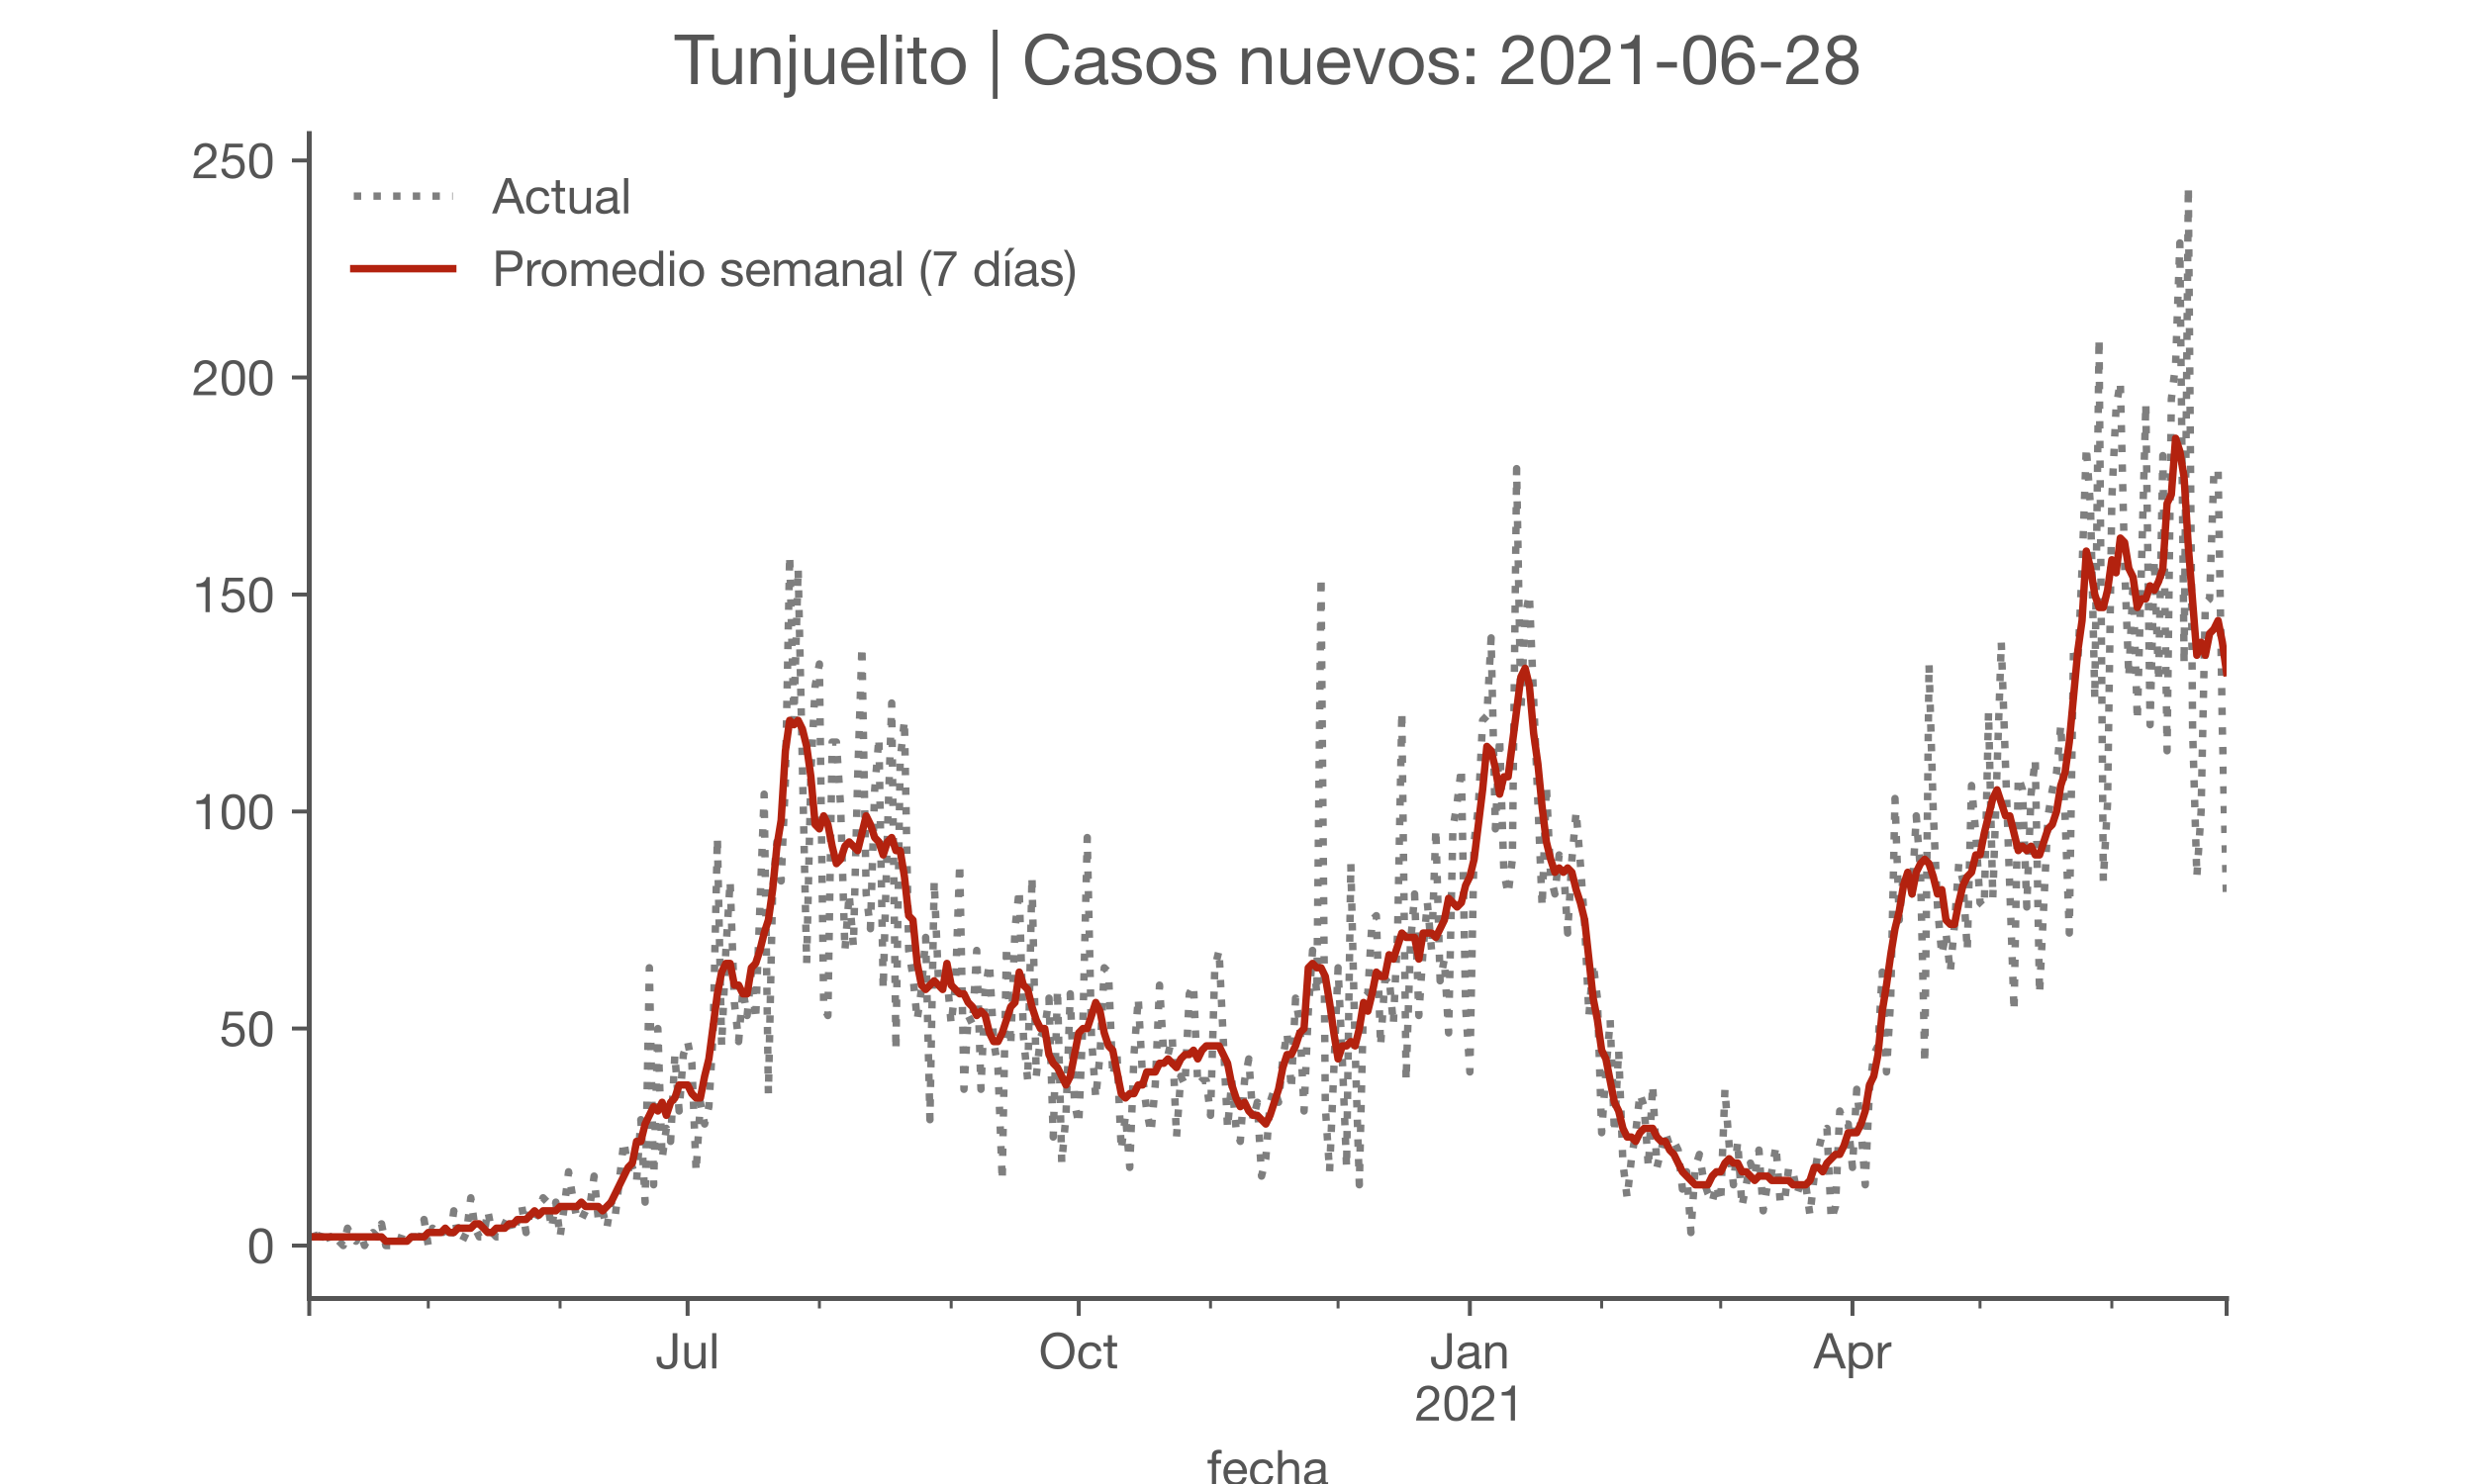 <?xml version="1.0" encoding="utf-8" standalone="no"?>
<!DOCTYPE svg PUBLIC "-//W3C//DTD SVG 1.1//EN"
  "http://www.w3.org/Graphics/SVG/1.1/DTD/svg11.dtd">
<!-- Created with matplotlib (https://matplotlib.org/) -->
<svg height="300pt" version="1.1" viewBox="0 0 500 300" width="500pt" xmlns="http://www.w3.org/2000/svg" xmlns:xlink="http://www.w3.org/1999/xlink">
 <defs>
  <style type="text/css">*{stroke-linecap:butt;stroke-linejoin:round;}</style>
 </defs>
 <g id="figure_1">
  <g id="patch_1">
   <path d="M 0 300 
L 500 300 
L 500 0 
L 0 0 
z
" style="fill:#ffffff;"/>
  </g>
  <g id="axes_1">
   <g id="patch_2">
    <path d="M 62.5 262.5 
L 450 262.5 
L 450 27 
L 62.5 27 
z
" style="fill:#ffffff;"/>
   </g>
   <g id="matplotlib.axis_1">
    <g id="xtick_1">
     <g id="line2d_1">
      <defs>
       <path d="M 0 0 
L 0 3.5 
" id="m2f641b6551" style="stroke:#555555;stroke-width:0.8;"/>
      </defs>
      <g>
       <use style="fill:#555555;stroke:#555555;stroke-width:0.8;" x="62.5" xlink:href="#m2f641b6551" y="262.5"/>
      </g>
     </g>
    </g>
    <g id="xtick_2">
     <g id="line2d_2">
      <g>
       <use style="fill:#555555;stroke:#555555;stroke-width:0.8;" x="138.969" xlink:href="#m2f641b6551" y="262.5"/>
      </g>
     </g>
     <g id="text_1">
      <!-- Jul -->
      <g style="fill:#555555;" transform="translate(132.484 276.641)scale(0.1 -0.1)">
       <defs>
        <path d="M 44.094 17.797 
L 44.094 71.406 
L 34.594 71.406 
L 34.594 19.203 
Q 34.594 13.297 32.141 9.797 
Q 29.703 6.297 23.203 6.297 
Q 19.703 6.297 17.453 7.344 
Q 15.203 8.406 13.953 10.297 
Q 12.703 12.203 12.203 14.797 
Q 11.703 17.406 11.703 20.5 
L 11.703 23.5 
L 2.203 23.5 
L 2.203 19.094 
Q 2.203 8.906 7.594 3.656 
Q 13 -1.594 23 -1.594 
Q 29 -1.594 33.047 0.047 
Q 37.094 1.703 39.547 4.453 
Q 42 7.203 43.047 10.703 
Q 44.094 14.203 44.094 17.797 
z
" id="HelveticaNeue-74"/>
        <path d="M 49.203 0 
L 49.203 51.703 
L 40.703 51.703 
L 40.703 22.5 
Q 40.703 19 39.75 16.047 
Q 38.797 13.094 36.891 10.891 
Q 35 8.703 32.141 7.5 
Q 29.297 6.297 25.406 6.297 
Q 20.5 6.297 17.703 9.094 
Q 14.906 11.906 14.906 16.703 
L 14.906 51.703 
L 6.406 51.703 
L 6.406 17.703 
Q 6.406 13.5 7.25 10.047 
Q 8.094 6.594 10.188 4.094 
Q 12.297 1.594 15.688 0.25 
Q 19.094 -1.094 24.203 -1.094 
Q 29.906 -1.094 34.094 1.156 
Q 38.297 3.406 41 8.203 
L 41.203 8.203 
L 41.203 0 
z
" id="HelveticaNeue-117"/>
        <path d="M 6.906 71.406 
L 6.906 0 
L 15.406 0 
L 15.406 71.406 
z
" id="HelveticaNeue-108"/>
       </defs>
       <use xlink:href="#HelveticaNeue-74"/>
       <use x="51.9" xlink:href="#HelveticaNeue-117"/>
       <use x="107.5" xlink:href="#HelveticaNeue-108"/>
      </g>
     </g>
    </g>
    <g id="xtick_3">
     <g id="line2d_3">
      <g>
       <use style="fill:#555555;stroke:#555555;stroke-width:0.8;" x="218.016" xlink:href="#m2f641b6551" y="262.5"/>
      </g>
     </g>
     <g id="text_2">
      <!-- Oct -->
      <g style="fill:#555555;" transform="translate(209.955 276.641)scale(0.1 -0.1)">
       <defs>
        <path d="M 13.297 35.703 
Q 13.297 41.094 14.688 46.344 
Q 16.094 51.594 19.094 55.797 
Q 22.094 60 26.797 62.547 
Q 31.5 65.094 38 65.094 
Q 44.5 65.094 49.203 62.547 
Q 53.906 60 56.906 55.797 
Q 59.906 51.594 61.297 46.344 
Q 62.703 41.094 62.703 35.703 
Q 62.703 30.297 61.297 25.047 
Q 59.906 19.797 56.906 15.594 
Q 53.906 11.406 49.203 8.844 
Q 44.5 6.297 38 6.297 
Q 31.5 6.297 26.797 8.844 
Q 22.094 11.406 19.094 15.594 
Q 16.094 19.797 14.688 25.047 
Q 13.297 30.297 13.297 35.703 
z
M 3.797 35.703 
Q 3.797 28.406 5.938 21.656 
Q 8.094 14.906 12.391 9.703 
Q 16.703 4.5 23.094 1.453 
Q 29.5 -1.594 38 -1.594 
Q 46.5 -1.594 52.891 1.453 
Q 59.297 4.5 63.594 9.703 
Q 67.906 14.906 70.047 21.656 
Q 72.203 28.406 72.203 35.703 
Q 72.203 43 70.047 49.75 
Q 67.906 56.5 63.594 61.703 
Q 59.297 66.906 52.891 70 
Q 46.5 73.094 38 73.094 
Q 29.5 73.094 23.094 70 
Q 16.703 66.906 12.391 61.703 
Q 8.094 56.5 5.938 49.75 
Q 3.797 43 3.797 35.703 
z
" id="HelveticaNeue-79"/>
        <path d="M 41.5 35.094 
L 50.297 35.094 
Q 49.797 39.703 47.891 43.047 
Q 46 46.406 43.047 48.594 
Q 40.094 50.797 36.25 51.844 
Q 32.406 52.906 28 52.906 
Q 21.906 52.906 17.297 50.75 
Q 12.703 48.594 9.641 44.844 
Q 6.594 41.094 5.094 36.047 
Q 3.594 31 3.594 25.203 
Q 3.594 19.406 5.141 14.547 
Q 6.703 9.703 9.75 6.203 
Q 12.797 2.703 17.344 0.797 
Q 21.906 -1.094 27.797 -1.094 
Q 37.703 -1.094 43.453 4.094 
Q 49.203 9.297 50.594 18.906 
L 41.906 18.906 
Q 41.094 12.906 37.547 9.594 
Q 34 6.297 27.703 6.297 
Q 23.703 6.297 20.797 7.891 
Q 17.906 9.5 16.094 12.141 
Q 14.297 14.797 13.438 18.188 
Q 12.594 21.594 12.594 25.203 
Q 12.594 29.094 13.391 32.75 
Q 14.203 36.406 16.047 39.203 
Q 17.906 42 21 43.703 
Q 24.094 45.406 28.703 45.406 
Q 34.094 45.406 37.297 42.703 
Q 40.5 40 41.5 35.094 
z
" id="HelveticaNeue-99"/>
        <path d="M 18.203 51.703 
L 18.203 67.203 
L 9.703 67.203 
L 9.703 51.703 
L 0.906 51.703 
L 0.906 44.203 
L 9.703 44.203 
L 9.703 11.297 
Q 9.703 7.703 10.391 5.5 
Q 11.094 3.297 12.547 2.094 
Q 14 0.906 16.344 0.453 
Q 18.703 0 22 0 
L 28.5 0 
L 28.5 7.5 
L 24.594 7.5 
Q 22.594 7.5 21.344 7.641 
Q 20.094 7.797 19.391 8.297 
Q 18.703 8.797 18.453 9.688 
Q 18.203 10.594 18.203 12.094 
L 18.203 44.203 
L 28.5 44.203 
L 28.5 51.703 
z
" id="HelveticaNeue-116"/>
       </defs>
       <use xlink:href="#HelveticaNeue-79"/>
       <use x="76" xlink:href="#HelveticaNeue-99"/>
       <use x="129.7" xlink:href="#HelveticaNeue-116"/>
      </g>
     </g>
    </g>
    <g id="xtick_4">
     <g id="line2d_4">
      <g>
       <use style="fill:#555555;stroke:#555555;stroke-width:0.8;" x="297.062" xlink:href="#m2f641b6551" y="262.5"/>
      </g>
     </g>
     <g id="text_3">
      <!-- Jan -->
      <g style="fill:#555555;" transform="translate(289.002 276.641)scale(0.1 -0.1)">
       <defs>
        <path d="M 52.203 0.203 
Q 50 -1.094 46.094 -1.094 
Q 42.797 -1.094 40.844 0.75 
Q 38.906 2.594 38.906 6.797 
Q 35.406 2.594 30.75 0.75 
Q 26.094 -1.094 20.703 -1.094 
Q 17.203 -1.094 14.047 -0.297 
Q 10.906 0.5 8.594 2.203 
Q 6.297 3.906 4.938 6.656 
Q 3.594 9.406 3.594 13.297 
Q 3.594 17.703 5.094 20.5 
Q 6.594 23.297 9.047 25.047 
Q 11.5 26.797 14.641 27.688 
Q 17.797 28.594 21.094 29.203 
Q 24.594 29.906 27.75 30.25 
Q 30.906 30.594 33.297 31.25 
Q 35.703 31.906 37.094 33.156 
Q 38.5 34.406 38.5 36.797 
Q 38.5 39.594 37.453 41.297 
Q 36.406 43 34.75 43.891 
Q 33.094 44.797 31.047 45.094 
Q 29 45.406 27 45.406 
Q 21.594 45.406 18 43.344 
Q 14.406 41.297 14.094 35.594 
L 5.594 35.594 
Q 5.797 40.406 7.594 43.703 
Q 9.406 47 12.406 49.047 
Q 15.406 51.094 19.25 52 
Q 23.094 52.906 27.5 52.906 
Q 31 52.906 34.453 52.406 
Q 37.906 51.906 40.703 50.344 
Q 43.5 48.797 45.203 46 
Q 46.906 43.203 46.906 38.703 
L 46.906 12.094 
Q 46.906 9.094 47.25 7.688 
Q 47.594 6.297 49.594 6.297 
Q 50.703 6.297 52.203 6.797 
z
M 38.406 26.703 
Q 36.797 25.5 34.188 24.953 
Q 31.594 24.406 28.75 24.047 
Q 25.906 23.703 23 23.25 
Q 20.094 22.797 17.797 21.797 
Q 15.5 20.797 14.047 18.938 
Q 12.594 17.094 12.594 13.906 
Q 12.594 11.797 13.438 10.344 
Q 14.297 8.906 15.641 8 
Q 17 7.094 18.797 6.688 
Q 20.594 6.297 22.594 6.297 
Q 26.797 6.297 29.797 7.438 
Q 32.797 8.594 34.688 10.344 
Q 36.594 12.094 37.5 14.141 
Q 38.406 16.203 38.406 18 
z
" id="HelveticaNeue-97"/>
        <path d="M 6.406 51.703 
L 6.406 0 
L 14.906 0 
L 14.906 29.203 
Q 14.906 32.703 15.844 35.641 
Q 16.797 38.594 18.688 40.797 
Q 20.594 43 23.438 44.203 
Q 26.297 45.406 30.203 45.406 
Q 35.094 45.406 37.891 42.594 
Q 40.703 39.797 40.703 35 
L 40.703 0 
L 49.203 0 
L 49.203 34 
Q 49.203 38.203 48.344 41.641 
Q 47.5 45.094 45.391 47.594 
Q 43.297 50.094 39.891 51.5 
Q 36.5 52.906 31.406 52.906 
Q 19.906 52.906 14.594 43.5 
L 14.406 43.5 
L 14.406 51.703 
z
" id="HelveticaNeue-110"/>
       </defs>
       <use xlink:href="#HelveticaNeue-74"/>
       <use x="51.9" xlink:href="#HelveticaNeue-97"/>
       <use x="105.6" xlink:href="#HelveticaNeue-110"/>
      </g>
      <!-- 2021 -->
      <g style="fill:#555555;" transform="translate(285.943 287.18)scale(0.1 -0.1)">
       <defs>
        <path d="M 4.406 45.797 
L 12.906 45.797 
Q 12.797 49 13.547 52.141 
Q 14.297 55.297 16 57.797 
Q 17.703 60.297 20.344 61.844 
Q 23 63.406 26.703 63.406 
Q 29.5 63.406 32 62.5 
Q 34.5 61.594 36.344 59.891 
Q 38.203 58.203 39.297 55.844 
Q 40.406 53.5 40.406 50.594 
Q 40.406 46.906 39.25 44.094 
Q 38.094 41.297 35.844 38.891 
Q 33.594 36.5 30.188 34.141 
Q 26.797 31.797 22.297 29 
Q 18.594 26.797 15.188 24.297 
Q 11.797 21.797 9.094 18.5 
Q 6.406 15.203 4.656 10.75 
Q 2.906 6.297 2.406 0 
L 48.703 0 
L 48.703 7.5 
L 12.297 7.5 
Q 12.906 10.797 14.844 13.344 
Q 16.797 15.906 19.547 18.094 
Q 22.297 20.297 25.594 22.25 
Q 28.906 24.203 32.203 26.203 
Q 35.5 28.297 38.594 30.594 
Q 41.703 32.906 44.094 35.75 
Q 46.5 38.594 47.953 42.188 
Q 49.406 45.797 49.406 50.5 
Q 49.406 55.5 47.656 59.297 
Q 45.906 63.094 42.906 65.641 
Q 39.906 68.203 35.844 69.547 
Q 31.797 70.906 27.203 70.906 
Q 21.594 70.906 17.188 69 
Q 12.797 67.094 9.844 63.75 
Q 6.906 60.406 5.5 55.797 
Q 4.094 51.203 4.406 45.797 
z
" id="HelveticaNeue-50"/>
        <path d="M 13.203 34.906 
Q 13.203 37.5 13.25 40.641 
Q 13.297 43.797 13.75 46.938 
Q 14.203 50.094 15.047 53.094 
Q 15.906 56.094 17.547 58.344 
Q 19.203 60.594 21.703 62 
Q 24.203 63.406 27.797 63.406 
Q 31.406 63.406 33.906 62 
Q 36.406 60.594 38.047 58.344 
Q 39.703 56.094 40.547 53.094 
Q 41.406 50.094 41.844 46.938 
Q 42.297 43.797 42.344 40.641 
Q 42.406 37.5 42.406 34.906 
Q 42.406 30.906 42.156 25.953 
Q 41.906 21 40.547 16.641 
Q 39.203 12.297 36.203 9.297 
Q 33.203 6.297 27.797 6.297 
Q 22.406 6.297 19.406 9.297 
Q 16.406 12.297 15.047 16.641 
Q 13.703 21 13.453 25.953 
Q 13.203 30.906 13.203 34.906 
z
M 4.203 34.797 
Q 4.203 30.906 4.391 26.703 
Q 4.594 22.5 5.391 18.5 
Q 6.203 14.5 7.703 10.953 
Q 9.203 7.406 11.797 4.703 
Q 14.406 2 18.344 0.453 
Q 22.297 -1.094 27.797 -1.094 
Q 33.406 -1.094 37.297 0.453 
Q 41.203 2 43.797 4.703 
Q 46.406 7.406 47.906 10.953 
Q 49.406 14.5 50.203 18.5 
Q 51 22.5 51.203 26.703 
Q 51.406 30.906 51.406 34.797 
Q 51.406 38.703 51.203 42.891 
Q 51 47.094 50.203 51.094 
Q 49.406 55.094 47.906 58.688 
Q 46.406 62.297 43.797 65 
Q 41.203 67.703 37.25 69.297 
Q 33.297 70.906 27.797 70.906 
Q 22.297 70.906 18.344 69.297 
Q 14.406 67.703 11.797 65 
Q 9.203 62.297 7.703 58.688 
Q 6.203 55.094 5.391 51.094 
Q 4.594 47.094 4.391 42.891 
Q 4.203 38.703 4.203 34.797 
z
" id="HelveticaNeue-48"/>
        <path d="M 35.594 0 
L 35.594 70.906 
L 29.094 70.906 
Q 28.406 66.906 26.5 64.297 
Q 24.594 61.703 21.844 60.203 
Q 19.094 58.703 15.688 58.141 
Q 12.297 57.594 8.703 57.594 
L 8.703 50.797 
L 27.094 50.797 
L 27.094 0 
z
" id="HelveticaNeue-49"/>
       </defs>
       <use xlink:href="#HelveticaNeue-50"/>
       <use x="55.6" xlink:href="#HelveticaNeue-48"/>
       <use x="111.2" xlink:href="#HelveticaNeue-50"/>
       <use x="166.8" xlink:href="#HelveticaNeue-49"/>
      </g>
     </g>
    </g>
    <g id="xtick_5">
     <g id="line2d_5">
      <g>
       <use style="fill:#555555;stroke:#555555;stroke-width:0.8;" x="374.39" xlink:href="#m2f641b6551" y="262.5"/>
      </g>
     </g>
     <g id="text_4">
      <!-- Apr -->
      <g style="fill:#555555;" transform="translate(366.521 276.641)scale(0.1 -0.1)">
       <defs>
        <path d="M 20.094 29.5 
L 32.203 62.797 
L 32.406 62.797 
L 44.297 29.5 
z
M 27.203 71.406 
L -0.594 0 
L 9.094 0 
L 17.094 21.5 
L 47.297 21.5 
L 55.094 0 
L 65.594 0 
L 37.703 71.406 
z
" id="HelveticaNeue-65"/>
        <path d="M 6.703 51.703 
L 6.703 -19.703 
L 15.203 -19.703 
L 15.203 6.906 
L 15.406 6.906 
Q 16.797 4.594 18.844 3.047 
Q 20.906 1.5 23.203 0.594 
Q 25.5 -0.297 27.844 -0.688 
Q 30.203 -1.094 32.094 -1.094 
Q 38 -1.094 42.453 1 
Q 46.906 3.094 49.844 6.75 
Q 52.797 10.406 54.25 15.297 
Q 55.703 20.203 55.703 25.703 
Q 55.703 31.203 54.203 36.094 
Q 52.703 41 49.75 44.75 
Q 46.797 48.5 42.344 50.703 
Q 37.906 52.906 31.906 52.906 
Q 26.5 52.906 22 50.953 
Q 17.5 49 15.406 44.703 
L 15.203 44.703 
L 15.203 51.703 
z
M 46.703 26.297 
Q 46.703 22.5 45.891 18.891 
Q 45.094 15.297 43.297 12.5 
Q 41.5 9.703 38.547 8 
Q 35.594 6.297 31.203 6.297 
Q 26.797 6.297 23.688 7.938 
Q 20.594 9.594 18.641 12.297 
Q 16.703 15 15.797 18.547 
Q 14.906 22.094 14.906 25.906 
Q 14.906 29.5 15.75 33 
Q 16.594 36.5 18.5 39.25 
Q 20.406 42 23.406 43.703 
Q 26.406 45.406 30.703 45.406 
Q 34.797 45.406 37.844 43.797 
Q 40.906 42.203 42.844 39.5 
Q 44.797 36.797 45.75 33.344 
Q 46.703 29.906 46.703 26.297 
z
" id="HelveticaNeue-112"/>
        <path d="M 6.094 51.703 
L 6.094 0 
L 14.594 0 
L 14.594 23 
Q 14.594 28 15.594 31.844 
Q 16.594 35.703 18.797 38.391 
Q 21 41.094 24.594 42.5 
Q 28.203 43.906 33.297 43.906 
L 33.297 52.906 
Q 26.406 53.094 21.906 50.094 
Q 17.406 47.094 14.297 40.797 
L 14.094 40.797 
L 14.094 51.703 
z
" id="HelveticaNeue-114"/>
       </defs>
       <use xlink:href="#HelveticaNeue-65"/>
       <use x="64.8" xlink:href="#HelveticaNeue-112"/>
       <use x="124.1" xlink:href="#HelveticaNeue-114"/>
      </g>
     </g>
    </g>
    <g id="xtick_6">
     <g id="line2d_6">
      <g>
       <use style="fill:#555555;stroke:#555555;stroke-width:0.8;" x="450" xlink:href="#m2f641b6551" y="262.5"/>
      </g>
     </g>
    </g>
    <g id="xtick_7">
     <g id="line2d_7">
      <defs>
       <path d="M 0 0 
L 0 2 
" id="mf2c46dc5df" style="stroke:#555555;stroke-width:0.6;"/>
      </defs>
      <g>
       <use style="fill:#555555;stroke:#555555;stroke-width:0.6;" x="86.558" xlink:href="#mf2c46dc5df" y="262.5"/>
      </g>
     </g>
    </g>
    <g id="xtick_8">
     <g id="line2d_8">
      <g>
       <use style="fill:#555555;stroke:#555555;stroke-width:0.6;" x="113.193" xlink:href="#mf2c46dc5df" y="262.5"/>
      </g>
     </g>
    </g>
    <g id="xtick_9">
     <g id="line2d_9">
      <g>
       <use style="fill:#555555;stroke:#555555;stroke-width:0.6;" x="165.604" xlink:href="#mf2c46dc5df" y="262.5"/>
      </g>
     </g>
    </g>
    <g id="xtick_10">
     <g id="line2d_10">
      <g>
       <use style="fill:#555555;stroke:#555555;stroke-width:0.6;" x="192.239" xlink:href="#mf2c46dc5df" y="262.5"/>
      </g>
     </g>
    </g>
    <g id="xtick_11">
     <g id="line2d_11">
      <g>
       <use style="fill:#555555;stroke:#555555;stroke-width:0.6;" x="244.651" xlink:href="#mf2c46dc5df" y="262.5"/>
      </g>
     </g>
    </g>
    <g id="xtick_12">
     <g id="line2d_12">
      <g>
       <use style="fill:#555555;stroke:#555555;stroke-width:0.6;" x="270.427" xlink:href="#mf2c46dc5df" y="262.5"/>
      </g>
     </g>
    </g>
    <g id="xtick_13">
     <g id="line2d_13">
      <g>
       <use style="fill:#555555;stroke:#555555;stroke-width:0.6;" x="323.697" xlink:href="#mf2c46dc5df" y="262.5"/>
      </g>
     </g>
    </g>
    <g id="xtick_14">
     <g id="line2d_14">
      <g>
       <use style="fill:#555555;stroke:#555555;stroke-width:0.6;" x="347.755" xlink:href="#mf2c46dc5df" y="262.5"/>
      </g>
     </g>
    </g>
    <g id="xtick_15">
     <g id="line2d_15">
      <g>
       <use style="fill:#555555;stroke:#555555;stroke-width:0.6;" x="400.166" xlink:href="#mf2c46dc5df" y="262.5"/>
      </g>
     </g>
    </g>
    <g id="xtick_16">
     <g id="line2d_16">
      <g>
       <use style="fill:#555555;stroke:#555555;stroke-width:0.6;" x="426.802" xlink:href="#mf2c46dc5df" y="262.5"/>
      </g>
     </g>
    </g>
    <g id="text_5">
     <!-- fecha -->
     <g style="fill:#555555;" transform="translate(243.935 300.291)scale(0.1 -0.1)">
      <defs>
       <path d="M 9.906 44.203 
L 9.906 0 
L 18.406 0 
L 18.406 44.203 
L 28.406 44.203 
L 28.406 51.703 
L 18.406 51.703 
L 18.406 58.906 
Q 18.406 62.297 20.094 63.5 
Q 21.797 64.703 24.906 64.703 
Q 26 64.703 27.297 64.547 
Q 28.594 64.406 29.703 64 
L 29.703 71.406 
Q 28.5 71.797 26.953 72 
Q 25.406 72.203 24.203 72.203 
Q 17.203 72.203 13.547 68.953 
Q 9.906 65.703 9.906 59.406 
L 9.906 51.703 
L 1.203 51.703 
L 1.203 44.203 
z
" id="HelveticaNeue-102"/>
       <path d="M 42.297 30.797 
L 12.594 30.797 
Q 12.797 33.797 13.891 36.438 
Q 15 39.094 16.891 41.094 
Q 18.797 43.094 21.438 44.25 
Q 24.094 45.406 27.406 45.406 
Q 30.594 45.406 33.25 44.25 
Q 35.906 43.094 37.844 41.141 
Q 39.797 39.203 40.938 36.5 
Q 42.094 33.797 42.297 30.797 
z
M 50.5 16.406 
L 42.094 16.406 
Q 41 11.297 37.547 8.797 
Q 34.094 6.297 28.703 6.297 
Q 24.5 6.297 21.391 7.688 
Q 18.297 9.094 16.297 11.438 
Q 14.297 13.797 13.391 16.844 
Q 12.5 19.906 12.594 23.297 
L 51.297 23.297 
Q 51.5 28 50.453 33.203 
Q 49.406 38.406 46.656 42.797 
Q 43.906 47.203 39.344 50.047 
Q 34.797 52.906 27.906 52.906 
Q 22.594 52.906 18.141 50.906 
Q 13.703 48.906 10.453 45.297 
Q 7.203 41.703 5.391 36.797 
Q 3.594 31.906 3.594 26 
Q 3.797 20.094 5.344 15.094 
Q 6.906 10.094 10 6.5 
Q 13.094 2.906 17.641 0.906 
Q 22.203 -1.094 28.406 -1.094 
Q 37.203 -1.094 43 3.297 
Q 48.797 7.703 50.5 16.406 
z
" id="HelveticaNeue-101"/>
       <path d="M 6.406 71.406 
L 6.406 0 
L 14.906 0 
L 14.906 29.203 
Q 14.906 32.703 15.844 35.641 
Q 16.797 38.594 18.688 40.797 
Q 20.594 43 23.438 44.203 
Q 26.297 45.406 30.203 45.406 
Q 35.094 45.406 37.891 42.594 
Q 40.703 39.797 40.703 35 
L 40.703 0 
L 49.203 0 
L 49.203 34 
Q 49.203 38.203 48.344 41.641 
Q 47.5 45.094 45.391 47.594 
Q 43.297 50.094 39.891 51.5 
Q 36.5 52.906 31.406 52.906 
Q 29.094 52.906 26.641 52.406 
Q 24.203 51.906 21.953 50.844 
Q 19.703 49.797 17.891 48.141 
Q 16.094 46.5 15.094 44.094 
L 14.906 44.094 
L 14.906 71.406 
z
" id="HelveticaNeue-104"/>
      </defs>
      <use xlink:href="#HelveticaNeue-102"/>
      <use x="29.6" xlink:href="#HelveticaNeue-101"/>
      <use x="83.3" xlink:href="#HelveticaNeue-99"/>
      <use x="137" xlink:href="#HelveticaNeue-104"/>
      <use x="192.6" xlink:href="#HelveticaNeue-97"/>
     </g>
    </g>
   </g>
   <g id="matplotlib.axis_2">
    <g id="ytick_1">
     <g id="line2d_17">
      <defs>
       <path d="M 0 0 
L -3.5 0 
" id="m93b9094ba5" style="stroke:#555555;stroke-width:0.8;"/>
      </defs>
      <g>
       <use style="fill:#555555;stroke:#555555;stroke-width:0.8;" x="62.5" xlink:href="#m93b9094ba5" y="251.795"/>
      </g>
     </g>
     <g id="text_6">
      <!-- 0 -->
      <g style="fill:#555555;" transform="translate(49.941 255.366)scale(0.1 -0.1)">
       <use xlink:href="#HelveticaNeue-48"/>
      </g>
     </g>
    </g>
    <g id="ytick_2">
     <g id="line2d_18">
      <g>
       <use style="fill:#555555;stroke:#555555;stroke-width:0.8;" x="62.5" xlink:href="#m93b9094ba5" y="207.924"/>
      </g>
     </g>
     <g id="text_7">
      <!-- 50 -->
      <g style="fill:#555555;" transform="translate(44.381 211.495)scale(0.1 -0.1)">
       <defs>
        <path d="M 47 62.203 
L 47 69.703 
L 12 69.703 
L 5.406 32.906 
L 12.703 32.5 
Q 15.203 35.5 18.453 37.344 
Q 21.703 39.203 25.906 39.203 
Q 29.5 39.203 32.453 38 
Q 35.406 36.797 37.5 34.641 
Q 39.594 32.5 40.75 29.547 
Q 41.906 26.594 41.906 23.094 
Q 41.906 18.906 40.703 15.75 
Q 39.5 12.594 37.453 10.5 
Q 35.406 8.406 32.656 7.344 
Q 29.906 6.297 26.906 6.297 
Q 23.703 6.297 21.047 7.25 
Q 18.406 8.203 16.453 9.953 
Q 14.5 11.703 13.344 14.047 
Q 12.203 16.406 12 19.094 
L 3.5 19.094 
Q 3.594 14.297 5.391 10.5 
Q 7.203 6.703 10.297 4.141 
Q 13.406 1.594 17.453 0.25 
Q 21.5 -1.094 26.094 -1.094 
Q 32.297 -1.094 36.938 0.844 
Q 41.594 2.797 44.688 6.094 
Q 47.797 9.406 49.344 13.656 
Q 50.906 17.906 50.906 22.406 
Q 50.906 28.5 49.094 33.047 
Q 47.297 37.594 44.188 40.641 
Q 41.094 43.703 36.891 45.203 
Q 32.703 46.703 28 46.703 
Q 24.406 46.703 20.75 45.453 
Q 17.094 44.203 14.797 41.594 
L 14.594 41.797 
L 18.406 62.203 
z
" id="HelveticaNeue-53"/>
       </defs>
       <use xlink:href="#HelveticaNeue-53"/>
       <use x="55.6" xlink:href="#HelveticaNeue-48"/>
      </g>
     </g>
    </g>
    <g id="ytick_3">
     <g id="line2d_19">
      <g>
       <use style="fill:#555555;stroke:#555555;stroke-width:0.8;" x="62.5" xlink:href="#m93b9094ba5" y="164.053"/>
      </g>
     </g>
     <g id="text_8">
      <!-- 100 -->
      <g style="fill:#555555;" transform="translate(38.822 167.624)scale(0.1 -0.1)">
       <use xlink:href="#HelveticaNeue-49"/>
       <use x="55.6" xlink:href="#HelveticaNeue-48"/>
       <use x="111.2" xlink:href="#HelveticaNeue-48"/>
      </g>
     </g>
    </g>
    <g id="ytick_4">
     <g id="line2d_20">
      <g>
       <use style="fill:#555555;stroke:#555555;stroke-width:0.8;" x="62.5" xlink:href="#m93b9094ba5" y="120.182"/>
      </g>
     </g>
     <g id="text_9">
      <!-- 150 -->
      <g style="fill:#555555;" transform="translate(38.822 123.753)scale(0.1 -0.1)">
       <use xlink:href="#HelveticaNeue-49"/>
       <use x="55.6" xlink:href="#HelveticaNeue-53"/>
       <use x="111.2" xlink:href="#HelveticaNeue-48"/>
      </g>
     </g>
    </g>
    <g id="ytick_5">
     <g id="line2d_21">
      <g>
       <use style="fill:#555555;stroke:#555555;stroke-width:0.8;" x="62.5" xlink:href="#m93b9094ba5" y="76.311"/>
      </g>
     </g>
     <g id="text_10">
      <!-- 200 -->
      <g style="fill:#555555;" transform="translate(38.822 79.881)scale(0.1 -0.1)">
       <use xlink:href="#HelveticaNeue-50"/>
       <use x="55.6" xlink:href="#HelveticaNeue-48"/>
       <use x="111.2" xlink:href="#HelveticaNeue-48"/>
      </g>
     </g>
    </g>
    <g id="ytick_6">
     <g id="line2d_22">
      <g>
       <use style="fill:#555555;stroke:#555555;stroke-width:0.8;" x="62.5" xlink:href="#m93b9094ba5" y="32.44"/>
      </g>
     </g>
     <g id="text_11">
      <!-- 250 -->
      <g style="fill:#555555;" transform="translate(38.822 36.01)scale(0.1 -0.1)">
       <use xlink:href="#HelveticaNeue-50"/>
       <use x="55.6" xlink:href="#HelveticaNeue-53"/>
       <use x="111.2" xlink:href="#HelveticaNeue-48"/>
      </g>
     </g>
    </g>
   </g>
   <g id="line2d_23">
    <path clip-path="url(#pf29f8d2cbd)" d="M 63.359 249.163 
L 64.218 251.795 
L 65.078 249.163 
L 65.937 248.286 
L 66.796 250.918 
L 67.655 250.041 
L 69.374 251.795 
L 70.233 248.286 
L 71.092 250.041 
L 71.951 250.918 
L 72.81 249.163 
L 73.67 251.795 
L 74.529 250.041 
L 75.388 249.163 
L 76.247 250.041 
L 77.106 247.408 
L 77.966 251.795 
L 80.543 251.795 
L 81.402 249.163 
L 82.262 250.041 
L 83.98 250.041 
L 84.839 251.795 
L 85.698 246.531 
L 86.558 251.795 
L 87.417 248.286 
L 88.276 249.163 
L 89.135 248.286 
L 89.994 249.163 
L 90.854 250.918 
L 91.713 244.776 
L 92.572 250.041 
L 93.431 250.918 
L 94.29 249.163 
L 95.15 242.144 
L 96.009 248.286 
L 96.868 250.041 
L 97.727 250.041 
L 98.586 244.776 
L 99.446 249.163 
L 100.305 250.041 
L 101.164 250.041 
L 102.023 247.408 
L 102.882 245.654 
L 103.742 249.163 
L 105.46 243.899 
L 106.319 249.163 
L 107.178 244.776 
L 108.038 246.531 
L 108.897 244.776 
L 109.756 242.144 
L 110.615 243.021 
L 111.475 248.286 
L 112.334 243.021 
L 113.193 250.041 
L 114.052 243.899 
L 114.911 236.879 
L 115.771 242.144 
L 116.63 246.531 
L 117.489 246.531 
L 118.348 244.776 
L 119.207 243.899 
L 120.067 237.757 
L 120.926 246.531 
L 121.785 244.776 
L 122.644 248.286 
L 123.503 243.021 
L 124.363 245.654 
L 126.081 230.737 
L 126.94 236.002 
L 127.799 236.002 
L 128.659 238.634 
L 129.518 226.35 
L 130.377 243.021 
L 131.236 195.64 
L 132.095 239.512 
L 132.955 207.924 
L 133.814 234.247 
L 134.673 228.105 
L 135.532 230.737 
L 136.391 213.189 
L 137.251 224.595 
L 138.11 213.189 
L 138.969 210.557 
L 139.828 214.944 
L 140.687 236.879 
L 141.547 222.841 
L 142.406 227.228 
L 143.265 223.718 
L 144.124 208.802 
L 144.983 169.318 
L 145.843 211.434 
L 146.702 192.131 
L 147.561 178.092 
L 148.42 202.66 
L 149.279 210.557 
L 150.139 200.028 
L 150.998 205.292 
L 151.857 196.518 
L 152.716 206.17 
L 154.435 160.544 
L 155.294 221.086 
L 156.153 179.847 
L 157.012 170.195 
L 157.871 178.092 
L 158.731 157.911 
L 159.59 112.285 
L 160.449 145.627 
L 161.308 114.918 
L 163.027 194.763 
L 163.886 156.156 
L 164.745 138.608 
L 165.604 134.221 
L 166.463 203.537 
L 167.323 205.292 
L 168.182 150.015 
L 169.041 150.015 
L 169.9 163.176 
L 170.759 192.131 
L 171.619 180.724 
L 172.478 191.253 
L 173.337 157.034 
L 174.196 130.711 
L 175.055 180.724 
L 175.915 187.744 
L 176.774 159.666 
L 177.633 149.137 
L 178.492 200.028 
L 179.351 168.44 
L 180.211 142.118 
L 181.07 212.311 
L 181.929 153.524 
L 182.788 145.627 
L 183.647 192.131 
L 184.507 197.395 
L 185.366 206.17 
L 186.225 200.028 
L 187.084 189.499 
L 187.943 226.35 
L 188.803 178.092 
L 189.662 198.273 
L 190.521 198.273 
L 191.38 197.395 
L 192.239 207.047 
L 193.099 199.15 
L 193.958 174.582 
L 194.817 220.208 
L 195.676 205.292 
L 196.535 207.047 
L 197.395 192.131 
L 198.254 220.208 
L 199.113 200.028 
L 199.972 194.763 
L 200.831 210.557 
L 201.691 215.821 
L 202.55 238.634 
L 203.409 191.253 
L 204.268 211.434 
L 205.127 187.744 
L 205.987 179.847 
L 206.846 209.679 
L 207.705 218.453 
L 208.564 177.215 
L 209.424 217.576 
L 210.283 209.679 
L 211.142 207.924 
L 212.001 201.782 
L 212.86 229.86 
L 213.72 200.028 
L 214.579 235.124 
L 215.438 225.473 
L 216.297 200.905 
L 217.156 222.841 
L 218.016 227.228 
L 218.875 206.17 
L 219.734 169.318 
L 220.593 209.679 
L 221.452 221.963 
L 222.312 213.189 
L 223.171 195.64 
L 224.03 196.518 
L 224.889 217.576 
L 225.748 213.189 
L 226.608 232.492 
L 227.467 225.473 
L 228.326 236.002 
L 229.185 213.189 
L 230.044 201.782 
L 230.904 217.576 
L 231.763 224.595 
L 232.622 228.982 
L 233.481 219.331 
L 234.34 199.15 
L 235.2 213.189 
L 236.059 213.189 
L 236.918 209.679 
L 237.777 229.86 
L 238.636 217.576 
L 239.496 219.331 
L 240.355 200.905 
L 241.214 199.15 
L 242.073 219.331 
L 242.932 218.453 
L 243.792 218.453 
L 244.651 225.473 
L 245.51 195.64 
L 246.369 192.131 
L 248.088 228.105 
L 248.947 218.453 
L 249.806 228.105 
L 250.665 230.737 
L 251.524 218.453 
L 252.384 214.066 
L 253.243 226.35 
L 254.102 222.841 
L 254.961 237.757 
L 255.82 234.247 
L 256.68 222.841 
L 257.539 220.208 
L 258.398 222.841 
L 259.257 214.066 
L 260.116 208.802 
L 260.976 220.208 
L 261.835 201.782 
L 262.694 207.047 
L 263.553 224.595 
L 264.412 204.415 
L 265.272 192.131 
L 266.131 200.905 
L 266.99 116.673 
L 267.849 223.718 
L 268.708 236.879 
L 270.427 195.64 
L 271.286 214.066 
L 272.145 236.002 
L 273.004 174.582 
L 273.864 211.434 
L 274.723 239.512 
L 275.582 201.782 
L 276.441 200.905 
L 277.3 185.989 
L 278.16 185.111 
L 279.019 211.434 
L 279.878 198.273 
L 280.737 197.395 
L 281.596 207.047 
L 282.456 188.621 
L 283.315 143.873 
L 284.174 218.453 
L 285.033 191.253 
L 285.892 180.724 
L 286.752 205.292 
L 287.611 192.131 
L 288.47 182.479 
L 289.329 192.131 
L 290.188 167.563 
L 291.048 198.273 
L 291.907 193.886 
L 292.766 208.802 
L 293.625 167.563 
L 294.484 162.298 
L 295.344 155.279 
L 296.203 203.537 
L 297.062 216.699 
L 297.921 170.195 
L 298.78 163.176 
L 299.64 145.627 
L 300.499 144.75 
L 301.358 128.956 
L 302.217 167.563 
L 303.076 149.137 
L 303.936 176.337 
L 304.795 180.724 
L 305.654 173.705 
L 306.513 94.737 
L 307.373 143.873 
L 308.232 124.569 
L 309.091 120.182 
L 311.669 183.357 
L 312.528 158.789 
L 313.387 177.215 
L 314.246 180.724 
L 315.105 172.827 
L 315.965 174.582 
L 316.824 188.621 
L 317.683 173.705 
L 318.542 164.053 
L 319.401 174.582 
L 320.261 186.866 
L 321.12 205.292 
L 321.979 194.763 
L 322.838 201.782 
L 323.697 228.982 
L 324.557 216.699 
L 325.416 206.17 
L 326.275 228.982 
L 327.134 212.311 
L 327.993 235.124 
L 328.853 242.144 
L 329.712 234.247 
L 330.571 228.982 
L 331.43 221.086 
L 332.289 223.718 
L 333.149 236.002 
L 334.008 219.331 
L 334.867 236.002 
L 336.585 228.982 
L 337.445 231.615 
L 338.304 230.737 
L 339.163 232.492 
L 340.022 240.389 
L 340.881 236.879 
L 341.741 249.163 
L 342.6 236.002 
L 343.459 233.37 
L 344.318 238.634 
L 345.177 241.266 
L 346.037 243.021 
L 346.896 239.512 
L 347.755 243.021 
L 348.614 220.208 
L 349.473 231.615 
L 350.333 239.512 
L 351.192 230.737 
L 352.051 243.899 
L 353.769 235.124 
L 354.629 237.757 
L 355.488 232.492 
L 356.347 244.776 
L 357.206 239.512 
L 358.065 236.879 
L 358.925 231.615 
L 359.784 243.021 
L 360.643 243.021 
L 361.502 236.002 
L 362.361 236.879 
L 363.221 241.266 
L 364.08 238.634 
L 364.939 239.512 
L 365.798 245.654 
L 366.657 237.757 
L 367.517 232.492 
L 368.376 228.982 
L 369.235 228.105 
L 370.094 246.531 
L 370.953 243.899 
L 371.813 224.595 
L 372.672 227.228 
L 373.531 227.228 
L 374.39 236.002 
L 375.249 220.208 
L 376.109 228.105 
L 376.968 239.512 
L 377.827 220.208 
L 378.686 213.189 
L 379.545 211.434 
L 380.405 196.518 
L 381.264 216.699 
L 382.123 201.782 
L 382.982 161.421 
L 383.841 185.989 
L 384.701 176.337 
L 385.56 180.724 
L 386.419 180.724 
L 387.278 164.931 
L 388.137 176.337 
L 388.997 214.944 
L 389.856 134.221 
L 390.715 164.053 
L 391.574 183.357 
L 392.433 193.008 
L 393.293 188.621 
L 394.152 196.518 
L 395.011 186.866 
L 395.87 174.582 
L 396.729 178.092 
L 397.589 192.131 
L 398.448 158.789 
L 399.307 168.44 
L 400.166 182.479 
L 401.025 183.357 
L 401.885 143.873 
L 402.744 181.602 
L 404.462 129.834 
L 407.04 204.415 
L 407.899 157.034 
L 408.758 159.666 
L 409.618 183.357 
L 410.477 160.544 
L 411.336 153.524 
L 412.195 200.905 
L 413.914 164.931 
L 414.773 159.666 
L 415.632 156.156 
L 416.491 146.505 
L 417.35 164.931 
L 418.21 188.621 
L 419.069 130.711 
L 419.928 134.221 
L 420.787 114.918 
L 421.646 90.35 
L 422.506 102.634 
L 423.365 141.24 
L 424.224 68.414 
L 425.083 178.092 
L 425.942 162.298 
L 426.802 100.879 
L 427.661 82.453 
L 428.52 77.189 
L 429.379 114.04 
L 430.238 136.853 
L 431.098 117.55 
L 431.957 145.627 
L 433.675 81.576 
L 434.534 146.505 
L 435.394 113.163 
L 436.253 137.731 
L 437.112 92.105 
L 437.971 151.769 
L 438.83 80.698 
L 439.69 73.679 
L 440.549 49.111 
L 441.408 134.221 
L 442.267 37.705 
L 443.126 147.382 
L 443.986 177.215 
L 444.845 164.053 
L 445.704 121.937 
L 446.563 121.06 
L 447.422 95.614 
L 448.282 94.737 
L 449.141 147.382 
L 450 182.479 
L 450 182.479 
" style="fill:none;stroke:#000000;stroke-dasharray:1.5,2.475;stroke-dashoffset:0;stroke-opacity:0.5;stroke-width:1.5;"/>
   </g>
   <g id="line2d_24">
    <path clip-path="url(#pf29f8d2cbd)" d="M 62.5 250.041 
L 77.106 250.041 
L 77.966 250.918 
L 82.262 250.918 
L 83.121 250.041 
L 85.698 250.041 
L 86.558 249.163 
L 89.135 249.163 
L 89.994 248.286 
L 90.854 249.163 
L 91.713 249.163 
L 92.572 248.286 
L 95.15 248.286 
L 96.009 247.408 
L 96.868 247.408 
L 98.586 249.163 
L 99.446 249.163 
L 100.305 248.286 
L 102.023 248.286 
L 102.882 247.408 
L 103.742 247.408 
L 104.601 246.531 
L 106.319 246.531 
L 108.038 244.776 
L 108.897 245.654 
L 109.756 244.776 
L 112.334 244.776 
L 113.193 243.899 
L 116.63 243.899 
L 117.489 243.021 
L 118.348 243.899 
L 120.926 243.899 
L 121.785 244.776 
L 123.503 243.021 
L 126.94 236.002 
L 127.799 235.124 
L 128.659 230.737 
L 129.518 230.737 
L 130.377 227.228 
L 132.095 223.718 
L 132.955 224.595 
L 133.814 222.841 
L 134.673 225.473 
L 135.532 222.841 
L 136.391 221.963 
L 137.251 219.331 
L 138.969 219.331 
L 139.828 221.086 
L 140.687 221.963 
L 141.547 221.963 
L 142.406 217.576 
L 143.265 214.066 
L 144.983 200.905 
L 145.843 196.518 
L 146.702 194.763 
L 147.561 194.763 
L 148.42 199.15 
L 149.279 199.15 
L 150.139 200.905 
L 150.998 200.905 
L 151.857 195.64 
L 152.716 194.763 
L 153.575 192.131 
L 154.435 188.621 
L 155.294 185.989 
L 156.153 179.847 
L 157.012 171.073 
L 157.871 165.808 
L 158.731 151.769 
L 159.59 145.627 
L 160.449 146.505 
L 161.308 145.627 
L 162.167 147.382 
L 163.027 150.892 
L 163.886 157.034 
L 164.745 166.686 
L 165.604 167.563 
L 166.463 164.931 
L 167.323 166.686 
L 168.182 171.073 
L 169.041 174.582 
L 169.9 173.705 
L 170.759 171.073 
L 171.619 170.195 
L 173.337 171.95 
L 175.055 164.931 
L 175.915 166.686 
L 176.774 169.318 
L 177.633 170.195 
L 178.492 172.827 
L 179.351 170.195 
L 180.211 169.318 
L 181.07 171.95 
L 181.929 171.95 
L 182.788 177.215 
L 183.647 185.111 
L 184.507 185.989 
L 185.366 194.763 
L 186.225 199.15 
L 187.084 200.028 
L 188.803 198.273 
L 190.521 200.028 
L 191.38 194.763 
L 192.239 199.15 
L 193.958 200.905 
L 194.817 200.905 
L 195.676 202.66 
L 196.535 203.537 
L 197.395 205.292 
L 198.254 204.415 
L 199.113 205.292 
L 199.972 208.802 
L 200.831 210.557 
L 201.691 210.557 
L 202.55 208.802 
L 204.268 203.537 
L 205.127 202.66 
L 205.987 196.518 
L 206.846 199.15 
L 207.705 200.028 
L 208.564 203.537 
L 209.424 206.17 
L 210.283 207.924 
L 211.142 207.924 
L 212.001 213.189 
L 212.86 214.944 
L 213.72 215.821 
L 215.438 219.331 
L 216.297 217.576 
L 218.016 208.802 
L 218.875 207.924 
L 219.734 207.924 
L 221.452 202.66 
L 222.312 204.415 
L 223.171 208.802 
L 224.03 211.434 
L 224.889 212.311 
L 226.608 221.086 
L 227.467 221.963 
L 228.326 221.086 
L 229.185 221.086 
L 230.044 219.331 
L 230.904 219.331 
L 231.763 216.699 
L 233.481 216.699 
L 234.34 214.944 
L 235.2 214.944 
L 236.059 214.066 
L 237.777 215.821 
L 238.636 214.066 
L 239.496 213.189 
L 240.355 213.189 
L 241.214 212.311 
L 242.073 214.066 
L 242.932 212.311 
L 243.792 211.434 
L 246.369 211.434 
L 248.088 214.944 
L 248.947 219.331 
L 249.806 221.963 
L 250.665 223.718 
L 251.524 222.841 
L 252.384 224.595 
L 253.243 225.473 
L 254.102 225.473 
L 255.82 227.228 
L 256.68 225.473 
L 258.398 220.208 
L 259.257 215.821 
L 260.116 213.189 
L 260.976 213.189 
L 261.835 211.434 
L 262.694 208.802 
L 263.553 207.924 
L 264.412 195.64 
L 265.272 194.763 
L 266.131 195.64 
L 266.99 195.64 
L 267.849 197.395 
L 268.708 202.66 
L 269.568 208.802 
L 270.427 214.066 
L 271.286 211.434 
L 272.145 211.434 
L 273.004 210.557 
L 273.864 211.434 
L 274.723 207.924 
L 275.582 202.66 
L 276.441 204.415 
L 277.3 200.905 
L 278.16 196.518 
L 279.019 197.395 
L 279.878 197.395 
L 280.737 193.008 
L 281.596 193.886 
L 283.315 188.621 
L 284.174 189.499 
L 285.892 189.499 
L 286.752 193.886 
L 287.611 188.621 
L 289.329 188.621 
L 290.188 189.499 
L 291.907 185.989 
L 292.766 181.602 
L 294.484 183.357 
L 295.344 182.479 
L 296.203 178.969 
L 297.062 177.215 
L 297.921 173.705 
L 299.64 159.666 
L 300.499 150.892 
L 301.358 151.769 
L 302.217 155.279 
L 303.076 160.544 
L 303.936 157.034 
L 304.795 157.034 
L 307.373 136.853 
L 308.232 135.098 
L 309.091 138.608 
L 309.95 148.26 
L 310.809 154.402 
L 311.669 163.176 
L 312.528 170.195 
L 313.387 173.705 
L 314.246 176.337 
L 315.105 175.46 
L 315.965 176.337 
L 316.824 175.46 
L 317.683 176.337 
L 318.542 179.847 
L 319.401 182.479 
L 320.261 185.989 
L 321.979 201.782 
L 322.838 206.17 
L 323.697 212.311 
L 324.557 214.066 
L 326.275 222.841 
L 327.134 224.595 
L 327.993 228.105 
L 328.853 229.86 
L 329.712 229.86 
L 330.571 230.737 
L 331.43 228.982 
L 332.289 228.105 
L 334.008 228.105 
L 334.867 229.86 
L 335.726 230.737 
L 336.585 230.737 
L 337.445 232.492 
L 338.304 233.37 
L 340.022 236.879 
L 342.6 239.512 
L 345.177 239.512 
L 346.037 237.757 
L 346.896 236.879 
L 347.755 236.879 
L 348.614 235.124 
L 349.473 234.247 
L 350.333 235.124 
L 351.192 235.124 
L 352.051 236.879 
L 352.91 236.879 
L 354.629 238.634 
L 355.488 237.757 
L 357.206 237.757 
L 358.065 238.634 
L 361.502 238.634 
L 362.361 239.512 
L 364.939 239.512 
L 365.798 238.634 
L 366.657 236.002 
L 367.517 236.002 
L 368.376 236.879 
L 369.235 235.124 
L 370.953 233.37 
L 371.813 233.37 
L 372.672 231.615 
L 373.531 228.982 
L 375.249 228.982 
L 376.109 227.228 
L 376.968 224.595 
L 377.827 219.331 
L 378.686 217.576 
L 379.545 213.189 
L 380.405 204.415 
L 381.264 199.15 
L 382.123 193.008 
L 382.982 187.744 
L 383.841 184.234 
L 384.701 178.969 
L 385.56 176.337 
L 386.419 180.724 
L 387.278 176.337 
L 388.137 174.582 
L 388.997 173.705 
L 389.856 174.582 
L 390.715 177.215 
L 391.574 180.724 
L 392.433 179.847 
L 393.293 185.989 
L 394.152 186.866 
L 395.011 186.866 
L 395.87 182.479 
L 396.729 178.969 
L 397.589 177.215 
L 398.448 176.337 
L 399.307 172.827 
L 400.166 172.827 
L 401.025 168.44 
L 402.744 161.421 
L 403.603 159.666 
L 405.322 164.931 
L 406.181 164.931 
L 407.899 171.95 
L 408.758 171.073 
L 409.618 171.95 
L 410.477 171.073 
L 411.336 172.827 
L 412.195 172.827 
L 413.914 167.563 
L 414.773 166.686 
L 415.632 164.053 
L 416.491 158.789 
L 417.35 156.156 
L 418.21 150.015 
L 419.928 131.589 
L 420.787 125.447 
L 421.646 111.408 
L 422.506 114.918 
L 423.365 120.182 
L 424.224 122.814 
L 425.083 122.814 
L 425.942 119.305 
L 426.802 113.163 
L 427.661 115.795 
L 428.52 108.776 
L 429.379 109.653 
L 430.238 114.918 
L 431.098 116.673 
L 431.957 122.814 
L 432.816 121.06 
L 433.675 121.06 
L 434.534 118.427 
L 435.394 119.305 
L 436.253 117.55 
L 437.112 114.918 
L 437.971 101.756 
L 438.83 100.001 
L 439.69 88.595 
L 440.549 91.227 
L 441.408 96.492 
L 442.267 110.531 
L 443.986 132.466 
L 444.845 129.834 
L 445.704 132.466 
L 446.563 128.079 
L 447.422 127.202 
L 448.282 125.447 
L 449.141 129.834 
L 450 135.976 
L 450 135.976 
" style="fill:none;stroke:#b3220f;stroke-linecap:square;stroke-width:1.5;"/>
   </g>
   <g id="patch_3">
    <path d="M 62.5 262.5 
L 62.5 27 
" style="fill:none;stroke:#555555;stroke-linecap:square;stroke-linejoin:miter;"/>
   </g>
   <g id="patch_4">
    <path d="M 62.5 262.5 
L 450 262.5 
" style="fill:none;stroke:#555555;stroke-linecap:square;stroke-linejoin:miter;"/>
   </g>
   <g id="text_12">
    <!-- Tunjuelito | Casos nuevos: 2021-06-28 -->
    <g style="fill:#555555;" transform="translate(136.304 17)scale(0.14 -0.14)">
     <defs>
      <path d="M 24 63.406 
L 24 0 
L 33.5 0 
L 33.5 63.406 
L 57.297 63.406 
L 57.297 71.406 
L 0.203 71.406 
L 0.203 63.406 
z
" id="HelveticaNeue-84"/>
      <path d="M 15.406 61 
L 15.406 71.406 
L 6.906 71.406 
L 6.906 61 
z
M 15.406 -6.5 
L 15.406 51.703 
L 6.906 51.703 
L 6.906 -5.094 
Q 6.906 -9.094 5.906 -10.641 
Q 4.906 -12.203 2.094 -12.203 
L 0.297 -12.203 
Q -0.094 -12.203 -0.438 -12.141 
Q -0.797 -12.094 -1.297 -12 
L -1.297 -19.297 
Q 0.703 -19.703 3 -19.703 
Q 8.703 -19.703 12.047 -16.547 
Q 15.406 -13.406 15.406 -6.5 
z
" id="HelveticaNeue-106"/>
      <path d="M 15.406 61 
L 15.406 71.406 
L 6.906 71.406 
L 6.906 61 
z
M 6.906 51.703 
L 6.906 0 
L 15.406 0 
L 15.406 51.703 
z
" id="HelveticaNeue-105"/>
      <path d="M 12.594 25.797 
Q 12.594 30.5 13.844 34.141 
Q 15.094 37.797 17.297 40.297 
Q 19.5 42.797 22.453 44.094 
Q 25.406 45.406 28.703 45.406 
Q 32 45.406 34.953 44.094 
Q 37.906 42.797 40.094 40.297 
Q 42.297 37.797 43.547 34.141 
Q 44.797 30.5 44.797 25.797 
Q 44.797 21.094 43.547 17.438 
Q 42.297 13.797 40.094 11.344 
Q 37.906 8.906 34.953 7.594 
Q 32 6.297 28.703 6.297 
Q 25.406 6.297 22.453 7.594 
Q 19.5 8.906 17.297 11.344 
Q 15.094 13.797 13.844 17.438 
Q 12.594 21.094 12.594 25.797 
z
M 3.594 25.797 
Q 3.594 20.094 5.188 15.188 
Q 6.797 10.297 10 6.641 
Q 13.203 3 17.891 0.953 
Q 22.594 -1.094 28.703 -1.094 
Q 34.906 -1.094 39.547 0.953 
Q 44.203 3 47.391 6.641 
Q 50.594 10.297 52.188 15.188 
Q 53.797 20.094 53.797 25.797 
Q 53.797 31.5 52.188 36.453 
Q 50.594 41.406 47.391 45.047 
Q 44.203 48.703 39.547 50.797 
Q 34.906 52.906 28.703 52.906 
Q 22.594 52.906 17.891 50.797 
Q 13.203 48.703 10 45.047 
Q 6.797 41.406 5.188 36.453 
Q 3.594 31.5 3.594 25.797 
z
" id="HelveticaNeue-111"/>
      <path id="HelveticaNeue-32"/>
      <path d="M 7.703 78.594 
L 7.703 -21.297 
L 14.5 -21.297 
L 14.5 78.594 
z
" id="HelveticaNeue-124"/>
      <path d="M 58 49.906 
L 67.5 49.906 
Q 66.703 55.594 64.094 59.938 
Q 61.5 64.297 57.594 67.188 
Q 53.703 70.094 48.703 71.594 
Q 43.703 73.094 38.094 73.094 
Q 29.906 73.094 23.547 70.141 
Q 17.203 67.203 12.953 62.094 
Q 8.703 57 6.5 50.141 
Q 4.297 43.297 4.297 35.5 
Q 4.297 27.703 6.344 20.891 
Q 8.406 14.094 12.5 9.094 
Q 16.594 4.094 22.797 1.25 
Q 29 -1.594 37.297 -1.594 
Q 51 -1.594 58.891 5.906 
Q 66.797 13.406 68.203 26.906 
L 58.703 26.906 
Q 58.406 22.5 56.906 18.703 
Q 55.406 14.906 52.75 12.156 
Q 50.094 9.406 46.438 7.844 
Q 42.797 6.297 38.094 6.297 
Q 31.703 6.297 27.094 8.688 
Q 22.5 11.094 19.547 15.141 
Q 16.594 19.203 15.188 24.641 
Q 13.797 30.094 13.797 36.203 
Q 13.797 41.797 15.188 47 
Q 16.594 52.203 19.547 56.25 
Q 22.5 60.297 27.047 62.688 
Q 31.594 65.094 38 65.094 
Q 45.5 65.094 50.953 61.297 
Q 56.406 57.5 58 49.906 
z
" id="HelveticaNeue-67"/>
      <path d="M 11.594 16.297 
L 3.094 16.297 
Q 3.297 11.5 5.094 8.141 
Q 6.906 4.797 9.906 2.75 
Q 12.906 0.703 16.797 -0.188 
Q 20.703 -1.094 25 -1.094 
Q 28.906 -1.094 32.844 -0.344 
Q 36.797 0.406 39.938 2.297 
Q 43.094 4.203 45.047 7.297 
Q 47 10.406 47 15.094 
Q 47 18.797 45.547 21.297 
Q 44.094 23.797 41.75 25.438 
Q 39.406 27.094 36.344 28.094 
Q 33.297 29.094 30.094 29.797 
Q 27.094 30.5 24.094 31.141 
Q 21.094 31.797 18.688 32.75 
Q 16.297 33.703 14.75 35.141 
Q 13.203 36.594 13.203 38.797 
Q 13.203 40.797 14.203 42.047 
Q 15.203 43.297 16.797 44.047 
Q 18.406 44.797 20.344 45.094 
Q 22.297 45.406 24.203 45.406 
Q 26.297 45.406 28.344 44.953 
Q 30.406 44.5 32.094 43.5 
Q 33.797 42.5 34.891 40.844 
Q 36 39.203 36.203 36.703 
L 44.703 36.703 
Q 44.406 41.406 42.703 44.547 
Q 41 47.703 38.141 49.547 
Q 35.297 51.406 31.594 52.156 
Q 27.906 52.906 23.5 52.906 
Q 20.094 52.906 16.641 52.047 
Q 13.203 51.203 10.453 49.453 
Q 7.703 47.703 5.953 44.891 
Q 4.203 42.094 4.203 38.203 
Q 4.203 33.203 6.703 30.391 
Q 9.203 27.594 12.953 26.047 
Q 16.703 24.5 21.094 23.641 
Q 25.5 22.797 29.25 21.75 
Q 33 20.703 35.5 19 
Q 38 17.297 38 14 
Q 38 11.594 36.797 10.047 
Q 35.594 8.5 33.75 7.703 
Q 31.906 6.906 29.703 6.594 
Q 27.5 6.297 25.5 6.297 
Q 22.906 6.297 20.453 6.797 
Q 18 7.297 16.047 8.438 
Q 14.094 9.594 12.891 11.547 
Q 11.703 13.5 11.594 16.297 
z
" id="HelveticaNeue-115"/>
      <path d="M 29.703 0 
L 48.594 51.703 
L 39.703 51.703 
L 25.594 8.594 
L 25.406 8.594 
L 10.906 51.703 
L 1.406 51.703 
L 20.594 0 
z
" id="HelveticaNeue-118"/>
      <path d="M 19.406 40.594 
L 19.406 51.703 
L 8.297 51.703 
L 8.297 40.594 
z
M 8.297 11.094 
L 8.297 0 
L 19.406 0 
L 19.406 11.094 
z
" id="HelveticaNeue-58"/>
      <path d="M 5 31.797 
L 5 23.797 
L 33.906 23.797 
L 33.906 31.797 
z
" id="HelveticaNeue-45"/>
      <path d="M 41.406 52.797 
L 49.906 52.797 
Q 49.094 61.594 43.891 66.25 
Q 38.703 70.906 29.906 70.906 
Q 22.297 70.906 17.297 67.703 
Q 12.297 64.5 9.297 59.203 
Q 6.297 53.906 5.047 47.047 
Q 3.797 40.203 3.797 32.906 
Q 3.797 27.297 4.641 21.297 
Q 5.5 15.297 8.094 10.297 
Q 10.703 5.297 15.5 2.094 
Q 20.297 -1.094 28.203 -1.094 
Q 34.906 -1.094 39.453 1.156 
Q 44 3.406 46.75 6.844 
Q 49.5 10.297 50.703 14.5 
Q 51.906 18.703 51.906 22.594 
Q 51.906 27.5 50.406 31.703 
Q 48.906 35.906 46.156 39 
Q 43.406 42.094 39.344 43.844 
Q 35.297 45.594 30.203 45.594 
Q 24.406 45.594 19.953 43.391 
Q 15.5 41.203 12.5 36.297 
L 12.297 36.5 
Q 12.406 40.594 13.094 45.297 
Q 13.797 50 15.641 54.047 
Q 17.5 58.094 20.797 60.75 
Q 24.094 63.406 29.5 63.406 
Q 34.594 63.406 37.688 60.5 
Q 40.797 57.594 41.406 52.797 
z
M 28.594 38.094 
Q 32.203 38.094 34.891 36.797 
Q 37.594 35.5 39.391 33.344 
Q 41.203 31.203 42.047 28.25 
Q 42.906 25.297 42.906 22 
Q 42.906 18.906 41.953 16.047 
Q 41 13.203 39.203 11 
Q 37.406 8.797 34.75 7.547 
Q 32.094 6.297 28.594 6.297 
Q 25.094 6.297 22.344 7.547 
Q 19.594 8.797 17.75 10.891 
Q 15.906 13 14.906 15.891 
Q 13.906 18.797 13.906 22.094 
Q 13.906 25.406 14.844 28.344 
Q 15.797 31.297 17.688 33.438 
Q 19.594 35.594 22.297 36.844 
Q 25 38.094 28.594 38.094 
z
" id="HelveticaNeue-54"/>
      <path d="M 15.5 52.5 
Q 15.5 55.203 16.5 57.203 
Q 17.5 59.203 19.141 60.594 
Q 20.797 62 23.094 62.703 
Q 25.406 63.406 27.906 63.406 
Q 33.094 63.406 36.438 60.656 
Q 39.797 57.906 39.797 52.5 
Q 39.797 47.094 36.5 44.094 
Q 33.203 41.094 28.094 41.094 
Q 25.5 41.094 23.203 41.797 
Q 20.906 42.5 19.203 43.891 
Q 17.5 45.297 16.5 47.438 
Q 15.5 49.594 15.5 52.5 
z
M 6.5 52.797 
Q 6.5 48 9.203 43.953 
Q 11.906 39.906 16.406 38.094 
Q 10.406 36 7.203 31.344 
Q 4 26.703 4 20.406 
Q 4 15 5.844 10.953 
Q 7.703 6.906 10.953 4.203 
Q 14.203 1.5 18.594 0.203 
Q 23 -1.094 28.094 -1.094 
Q 33 -1.094 37.297 0.297 
Q 41.594 1.703 44.75 4.453 
Q 47.906 7.203 49.75 11.203 
Q 51.594 15.203 51.594 20.406 
Q 51.594 27 48.5 31.547 
Q 45.406 36.094 39 38.094 
Q 43.5 40.094 46.141 44.047 
Q 48.797 48 48.797 52.797 
Q 48.797 56.203 47.594 59.453 
Q 46.406 62.703 43.844 65.25 
Q 41.297 67.797 37.188 69.344 
Q 33.094 70.906 27.297 70.906 
Q 23.203 70.906 19.453 69.703 
Q 15.703 68.5 12.797 66.203 
Q 9.906 63.906 8.203 60.547 
Q 6.5 57.203 6.5 52.797 
z
M 13 20 
Q 13 23.094 14.141 25.594 
Q 15.297 28.094 17.344 29.891 
Q 19.406 31.703 22.156 32.641 
Q 24.906 33.594 28 33.594 
Q 31 33.594 33.641 32.547 
Q 36.297 31.5 38.297 29.703 
Q 40.297 27.906 41.438 25.453 
Q 42.594 23 42.594 20.094 
Q 42.594 17.094 41.547 14.594 
Q 40.5 12.094 38.547 10.25 
Q 36.594 8.406 33.938 7.344 
Q 31.297 6.297 28.094 6.297 
Q 21.5 6.297 17.25 9.938 
Q 13 13.594 13 20 
z
" id="HelveticaNeue-56"/>
     </defs>
     <use xlink:href="#HelveticaNeue-84"/>
     <use x="48.15" xlink:href="#HelveticaNeue-117"/>
     <use x="103.75" xlink:href="#HelveticaNeue-110"/>
     <use x="159.35" xlink:href="#HelveticaNeue-106"/>
     <use x="181.55" xlink:href="#HelveticaNeue-117"/>
     <use x="237.15" xlink:href="#HelveticaNeue-101"/>
     <use x="290.85" xlink:href="#HelveticaNeue-108"/>
     <use x="313.05" xlink:href="#HelveticaNeue-105"/>
     <use x="335.25" xlink:href="#HelveticaNeue-116"/>
     <use x="366.75" xlink:href="#HelveticaNeue-111"/>
     <use x="424.15" xlink:href="#HelveticaNeue-32"/>
     <use x="451.95" xlink:href="#HelveticaNeue-124"/>
     <use x="474.15" xlink:href="#HelveticaNeue-32"/>
     <use x="501.95" xlink:href="#HelveticaNeue-67"/>
     <use x="574.15" xlink:href="#HelveticaNeue-97"/>
     <use x="627.85" xlink:href="#HelveticaNeue-115"/>
     <use x="677.85" xlink:href="#HelveticaNeue-111"/>
     <use x="735.25" xlink:href="#HelveticaNeue-115"/>
     <use x="785.25" xlink:href="#HelveticaNeue-32"/>
     <use x="813.05" xlink:href="#HelveticaNeue-110"/>
     <use x="868.65" xlink:href="#HelveticaNeue-117"/>
     <use x="924.25" xlink:href="#HelveticaNeue-101"/>
     <use x="977.95" xlink:href="#HelveticaNeue-118"/>
     <use x="1027.95" xlink:href="#HelveticaNeue-111"/>
     <use x="1085.35" xlink:href="#HelveticaNeue-115"/>
     <use x="1135.35" xlink:href="#HelveticaNeue-58"/>
     <use x="1163.15" xlink:href="#HelveticaNeue-32"/>
     <use x="1190.95" xlink:href="#HelveticaNeue-50"/>
     <use x="1246.55" xlink:href="#HelveticaNeue-48"/>
     <use x="1302.15" xlink:href="#HelveticaNeue-50"/>
     <use x="1357.75" xlink:href="#HelveticaNeue-49"/>
     <use x="1413.35" xlink:href="#HelveticaNeue-45"/>
     <use x="1452.25" xlink:href="#HelveticaNeue-48"/>
     <use x="1507.85" xlink:href="#HelveticaNeue-54"/>
     <use x="1563.45" xlink:href="#HelveticaNeue-45"/>
     <use x="1602.35" xlink:href="#HelveticaNeue-50"/>
     <use x="1657.95" xlink:href="#HelveticaNeue-56"/>
    </g>
   </g>
   <g id="legend_1">
    <g id="line2d_25">
     <path d="M 71.5 39.641 
L 91.5 39.641 
" style="fill:none;stroke:#000000;stroke-dasharray:1.5,2.475;stroke-dashoffset:0;stroke-opacity:0.5;stroke-width:1.5;"/>
    </g>
    <g id="line2d_26"/>
    <g id="text_13">
     <!-- Actual -->
     <g style="fill:#555555;" transform="translate(99.5 43.141)scale(0.1 -0.1)">
      <use xlink:href="#HelveticaNeue-65"/>
      <use x="64.8" xlink:href="#HelveticaNeue-99"/>
      <use x="118.5" xlink:href="#HelveticaNeue-116"/>
      <use x="150" xlink:href="#HelveticaNeue-117"/>
      <use x="205.6" xlink:href="#HelveticaNeue-97"/>
      <use x="259.3" xlink:href="#HelveticaNeue-108"/>
     </g>
    </g>
    <g id="line2d_27">
     <path d="M 71.5 54.311 
L 91.5 54.311 
" style="fill:none;stroke:#b3220f;stroke-linecap:square;stroke-width:1.5;"/>
    </g>
    <g id="line2d_28"/>
    <g id="text_14">
     <!-- Promedio semanal (7 días)  -->
     <g style="fill:#555555;" transform="translate(99.5 57.811)scale(0.1 -0.1)">
      <defs>
       <path d="M 17.297 37.203 
L 17.297 63.406 
L 35.906 63.406 
Q 44 63.406 47.75 60.047 
Q 51.5 56.703 51.5 50.297 
Q 51.5 43.906 47.75 40.5 
Q 44 37.094 35.906 37.203 
z
M 7.797 71.406 
L 7.797 0 
L 17.297 0 
L 17.297 29.203 
L 39.094 29.203 
Q 49.906 29.094 55.453 34.688 
Q 61 40.297 61 50.297 
Q 61 60.297 55.453 65.844 
Q 49.906 71.406 39.094 71.406 
z
" id="HelveticaNeue-80"/>
       <path d="M 6.406 51.703 
L 6.406 0 
L 14.906 0 
L 14.906 32.203 
Q 14.906 33.703 15.656 35.953 
Q 16.406 38.203 18.047 40.297 
Q 19.703 42.406 22.344 43.906 
Q 25 45.406 28.703 45.406 
Q 31.594 45.406 33.438 44.547 
Q 35.297 43.703 36.391 42.141 
Q 37.5 40.594 37.953 38.5 
Q 38.406 36.406 38.406 33.906 
L 38.406 0 
L 46.906 0 
L 46.906 32.203 
Q 46.906 38.203 50.5 41.797 
Q 54.094 45.406 60.406 45.406 
Q 63.5 45.406 65.453 44.5 
Q 67.406 43.594 68.5 42.047 
Q 69.594 40.5 70 38.391 
Q 70.406 36.297 70.406 33.906 
L 70.406 0 
L 78.906 0 
L 78.906 37.906 
Q 78.906 41.906 77.656 44.75 
Q 76.406 47.594 74.156 49.391 
Q 71.906 51.203 68.75 52.047 
Q 65.594 52.906 61.703 52.906 
Q 56.594 52.906 52.344 50.594 
Q 48.094 48.297 45.5 44.094 
Q 43.906 48.906 40 50.906 
Q 36.094 52.906 31.297 52.906 
Q 20.406 52.906 14.594 44.094 
L 14.406 44.094 
L 14.406 51.703 
z
" id="HelveticaNeue-109"/>
       <path d="M 12.594 25.406 
Q 12.594 29.203 13.391 32.797 
Q 14.203 36.406 16 39.203 
Q 17.797 42 20.797 43.703 
Q 23.797 45.406 28.094 45.406 
Q 32.5 45.406 35.594 43.75 
Q 38.703 42.094 40.641 39.391 
Q 42.594 36.703 43.5 33.141 
Q 44.406 29.594 44.406 25.797 
Q 44.406 22.203 43.547 18.703 
Q 42.703 15.203 40.797 12.453 
Q 38.906 9.703 35.906 8 
Q 32.906 6.297 28.594 6.297 
Q 24.5 6.297 21.453 7.891 
Q 18.406 9.5 16.453 12.203 
Q 14.5 14.906 13.547 18.344 
Q 12.594 21.797 12.594 25.406 
z
M 52.594 0 
L 52.594 71.406 
L 44.094 71.406 
L 44.094 44.797 
L 43.906 44.797 
Q 42.5 47.094 40.453 48.641 
Q 38.406 50.203 36.094 51.141 
Q 33.797 52.094 31.5 52.5 
Q 29.203 52.906 27.203 52.906 
Q 21.297 52.906 16.844 50.75 
Q 12.406 48.594 9.453 44.938 
Q 6.5 41.297 5.047 36.391 
Q 3.594 31.5 3.594 26 
Q 3.594 20.5 5.094 15.594 
Q 6.594 10.703 9.547 7 
Q 12.5 3.297 16.953 1.094 
Q 21.406 -1.094 27.406 -1.094 
Q 32.797 -1.094 37.297 0.797 
Q 41.797 2.703 43.906 7 
L 44.094 7 
L 44.094 0 
z
" id="HelveticaNeue-100"/>
       <path d="M 20.406 -19.703 
L 26.906 -19.703 
Q 19.797 -8.203 16.75 3.094 
Q 13.703 14.406 13.703 27 
Q 13.703 39.297 16.703 50.5 
Q 19.703 61.703 26.906 73.094 
L 20.406 73.094 
Q 12.594 62.797 8.641 50.797 
Q 4.703 38.797 4.703 27 
Q 4.703 20.406 5.797 14.406 
Q 6.906 8.406 8.953 2.703 
Q 11 -3 13.891 -8.547 
Q 16.797 -14.094 20.406 -19.703 
z
" id="HelveticaNeue-40"/>
       <path d="M 50.906 62.406 
L 50.906 69.703 
L 5 69.703 
L 5 61.703 
L 42.203 61.703 
Q 36.594 55.797 31.75 48.797 
Q 26.906 41.797 23.203 33.938 
Q 19.5 26.094 17.141 17.547 
Q 14.797 9 14.203 0 
L 23.703 0 
Q 24.203 8.297 26.5 17.094 
Q 28.797 25.906 32.438 34.203 
Q 36.094 42.5 40.797 49.797 
Q 45.5 57.094 50.906 62.406 
z
" id="HelveticaNeue-55"/>
       <path d="M 6.906 0 
L 15.406 0 
L 15.406 51.703 
L 6.906 51.703 
z
M 25.5 77 
L 11.406 60.797 
L 5 60.797 
L 14.594 77 
z
" id="HelveticaNeue-237"/>
       <path d="M -0.906 -19.703 
L 5.5 -19.703 
Q 13.297 -9.406 17.25 2.547 
Q 21.203 14.5 21.203 26.297 
Q 21.203 32.906 20.094 38.906 
Q 19 44.906 16.953 50.656 
Q 14.906 56.406 12 61.953 
Q 9.094 67.5 5.5 73.094 
L -0.906 73.094 
Q 6.094 61.594 9.141 50.25 
Q 12.203 38.906 12.203 26.297 
Q 12.203 14.094 9.203 2.844 
Q 6.203 -8.406 -0.906 -19.703 
z
" id="HelveticaNeue-41"/>
      </defs>
      <use xlink:href="#HelveticaNeue-80"/>
      <use x="64.8" xlink:href="#HelveticaNeue-114"/>
      <use x="96.35" xlink:href="#HelveticaNeue-111"/>
      <use x="153.75" xlink:href="#HelveticaNeue-109"/>
      <use x="239.05" xlink:href="#HelveticaNeue-101"/>
      <use x="292.75" xlink:href="#HelveticaNeue-100"/>
      <use x="352.05" xlink:href="#HelveticaNeue-105"/>
      <use x="374.25" xlink:href="#HelveticaNeue-111"/>
      <use x="431.65" xlink:href="#HelveticaNeue-32"/>
      <use x="459.45" xlink:href="#HelveticaNeue-115"/>
      <use x="509.45" xlink:href="#HelveticaNeue-101"/>
      <use x="563.15" xlink:href="#HelveticaNeue-109"/>
      <use x="648.45" xlink:href="#HelveticaNeue-97"/>
      <use x="702.15" xlink:href="#HelveticaNeue-110"/>
      <use x="757.75" xlink:href="#HelveticaNeue-97"/>
      <use x="811.45" xlink:href="#HelveticaNeue-108"/>
      <use x="833.65" xlink:href="#HelveticaNeue-32"/>
      <use x="861.45" xlink:href="#HelveticaNeue-40"/>
      <use x="887.35" xlink:href="#HelveticaNeue-55"/>
      <use x="942.95" xlink:href="#HelveticaNeue-32"/>
      <use x="970.75" xlink:href="#HelveticaNeue-100"/>
      <use x="1030.05" xlink:href="#HelveticaNeue-237"/>
      <use x="1052.25" xlink:href="#HelveticaNeue-97"/>
      <use x="1105.95" xlink:href="#HelveticaNeue-115"/>
      <use x="1155.95" xlink:href="#HelveticaNeue-41"/>
      <use x="1181.85" xlink:href="#HelveticaNeue-32"/>
     </g>
    </g>
   </g>
  </g>
 </g>
 <defs>
  <clipPath id="pf29f8d2cbd">
   <rect height="235.5" width="387.5" x="62.5" y="27"/>
  </clipPath>
 </defs>
</svg>
